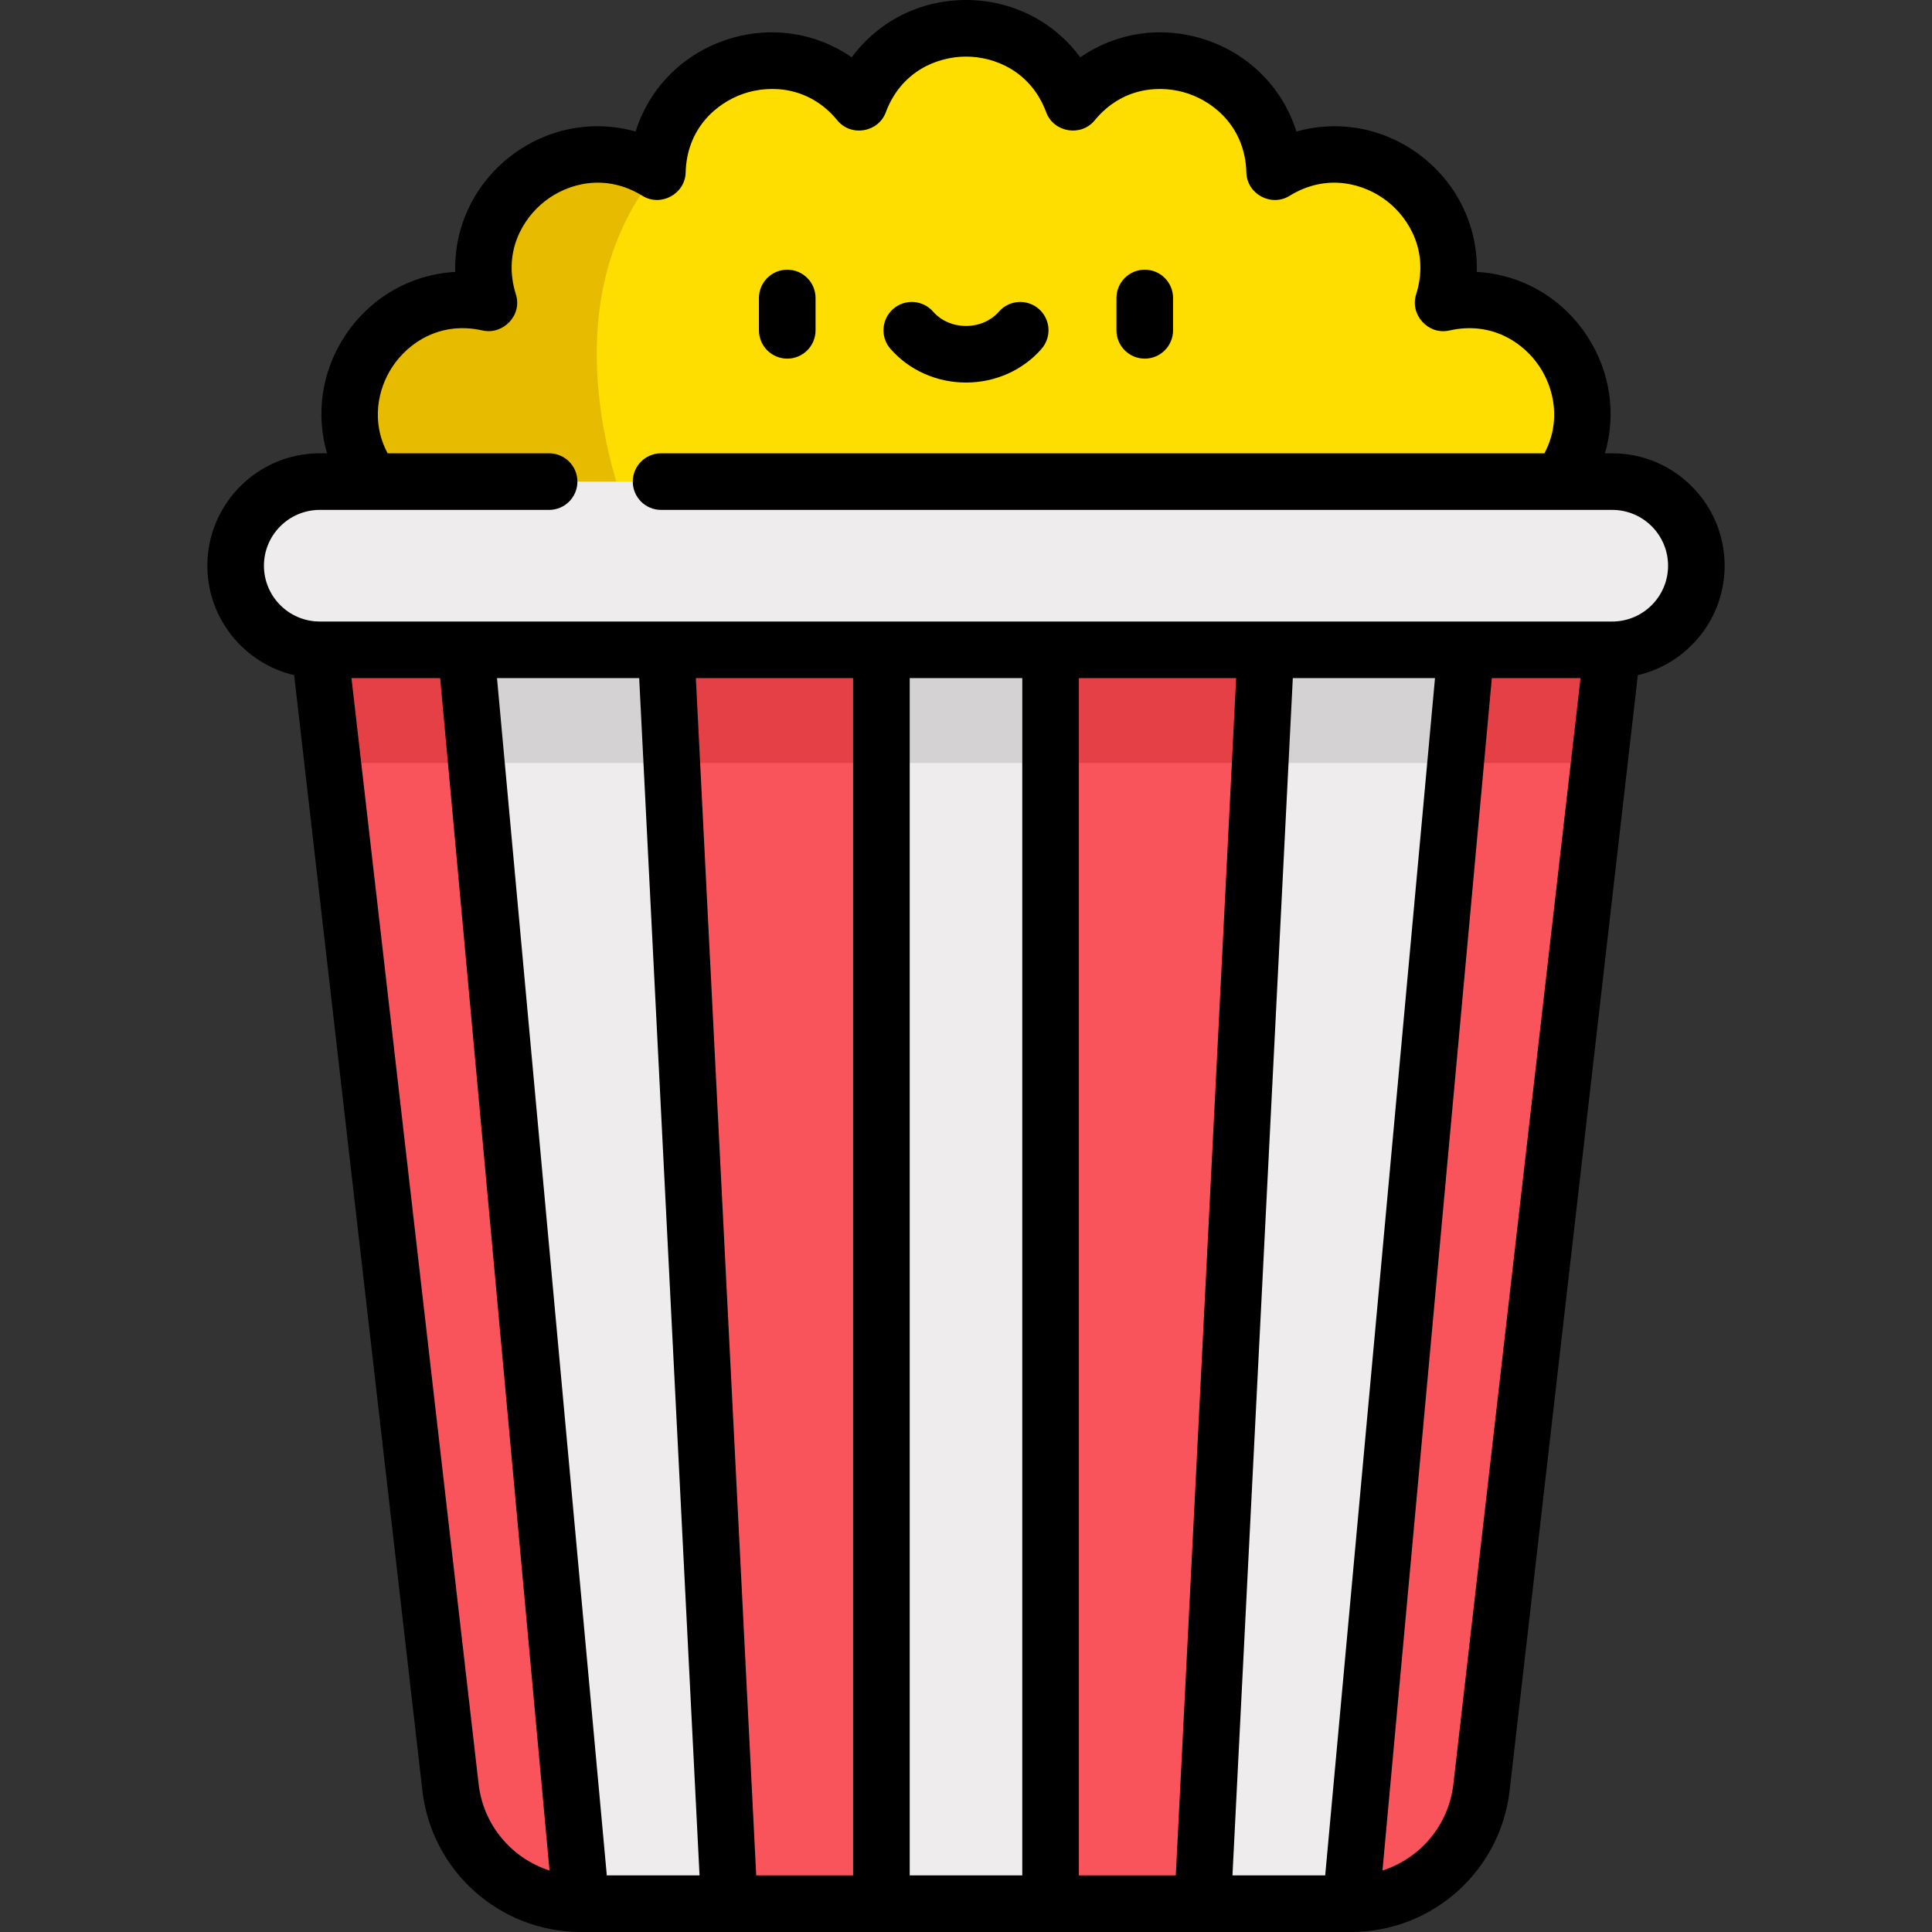 <?xml version="1.0" encoding="iso-8859-1"?>
<!-- Generator: Adobe Illustrator 19.0.0, SVG Export Plug-In . SVG Version: 6.00 Build 0)  -->
<svg version="1.1" id="Capa_1" xmlns="http://www.w3.org/2000/svg" xmlns:xlink="http://www.w3.org/1999/xlink" x="0px" y="0px"
	 viewBox="0 0 512 512" style="enable-background:new 0 0 512 512;" xml:space="preserve">
<rect x="0" y="0" width="512" height="512" fill="#333333" stroke="none"/>
<path style="fill:#FEDD00;" d="M382.436,80.27L382.436,80.27L382.436,80.27c8.398-26.67-20.851-49.436-44.643-34.747l0,0l0,0
	c-0.717-27.952-35.773-39.987-53.507-18.369l0,0l0,0c-9.754-26.205-46.818-26.205-56.572,0l0,0l0,0
	c-17.734-21.618-52.79-9.583-53.507,18.369l0,0l0,0c-23.792-14.688-53.042,8.077-44.643,34.747l0,0l0,0
	c-27.273-6.167-47.545,24.862-30.942,47.36l0,0L256,149.917l157.378-22.287l0,0C429.981,105.132,409.71,74.103,382.436,80.27z"/>
<g>
	<polygon style="fill:#EEECED;" points="176.523,172.213 168.688,161.288 129.083,166.443 129.075,166.443 123.49,172.213 
		119.35,335.472 153.967,504.5 193.273,504.5 208.63,327.208 	"/>
	<polygon style="fill:#EEECED;" points="335.477,172.213 343.313,161.288 382.916,166.443 382.926,166.443 388.509,172.213 
		392.65,335.472 358.034,504.5 318.728,504.5 303.371,327.208 	"/>
	<polygon style="fill:#EEECED;" points="278.417,152.839 256,149.917 233.583,152.839 208.63,327.208 233.583,504.5 278.417,504.5 
		303.371,327.208 	"/>
</g>
<g>
	<polygon style="fill:#D4D2D3;" points="343.313,161.288 335.477,172.212 329.264,202.209 389.27,202.209 388.509,172.212 
		382.926,166.443 382.916,166.443 	"/>
	<polygon style="fill:#D4D2D3;" points="226.518,202.209 285.482,202.209 278.417,152.838 256,149.917 233.583,152.838 	"/>
	<polygon style="fill:#D4D2D3;" points="129.075,166.443 123.49,172.212 122.73,202.209 182.736,202.209 176.523,172.212 
		168.688,161.288 129.083,166.443 	"/>
</g>
<g>
	<polygon style="fill:#F9545B;" points="233.583,152.839 233.583,504.5 193.273,504.5 176.523,172.213 168.688,161.288 	"/>
	<path style="fill:#F9545B;" d="M153.967,504.5c-17.68,0-32.56-13.26-34.579-30.838L84.734,172.213l44.34-5.769l-5.583,5.769
		L153.967,504.5z"/>
	<polygon style="fill:#F9545B;" points="278.417,152.839 278.417,504.5 318.728,504.5 335.477,172.213 343.313,161.288 	"/>
	<path style="fill:#F9545B;" d="M358.034,504.5c17.68,0,32.56-13.26,34.579-30.838l34.653-301.449l-44.34-5.769l5.583,5.769
		L358.034,504.5z"/>
</g>
<path style="fill:#E6BB00;" d="M166.558,137.25c-5.689-14.862-19.074-59.055,7.65-91.728l0,0
	c-23.792-14.688-53.042,8.077-44.643,34.748l0,0c-27.272-6.167-47.545,24.862-30.942,47.36l0,0L166.558,137.25z"/>
<g>
	<polygon style="fill:#E64047;" points="423.818,202.209 427.266,172.212 382.926,166.443 388.509,172.212 385.758,202.209 	"/>
	<polygon style="fill:#E64047;" points="176.523,172.212 178.035,202.209 233.583,202.209 233.583,152.838 168.688,161.288 	"/>
	<polygon style="fill:#E64047;" points="335.478,172.212 333.966,202.209 278.417,202.209 278.417,152.838 343.313,161.288 	"/>
	<polygon style="fill:#E64047;" points="84.734,172.212 88.182,202.209 126.242,202.209 123.49,172.212 129.075,166.443 	"/>
</g>
<path style="fill:#EEECED;" d="M427.263,127.63H84.736c-12.31,0-22.289,9.979-22.289,22.289l0,0c0,12.31,9.979,22.289,22.289,22.289
	h342.527c12.31,0,22.289-9.979,22.289-22.289l0,0C449.553,137.61,439.573,127.63,427.263,127.63z"/>
<path d="M208.63,95.042c4.142,0,7.5-3.358,7.5-7.5v-8.573c0-4.142-3.358-7.5-7.5-7.5c-4.143,0-7.5,3.358-7.5,7.5v8.573
	C201.13,91.684,204.488,95.042,208.63,95.042z"/>
<path d="M303.371,95.042c4.142,0,7.5-3.358,7.5-7.5v-8.573c0-4.142-3.358-7.5-7.5-7.5c-4.143,0-7.5,3.358-7.5,7.5v8.573
	C295.871,91.684,299.229,95.042,303.371,95.042z"/>
<path d="M256,101.377c7.763,0,15.057-3.251,20.012-8.919c2.726-3.119,2.408-7.856-0.711-10.583
	c-3.118-2.726-7.856-2.407-10.583,0.711c-2.106,2.41-5.284,3.792-8.718,3.792c-3.434,0-6.612-1.382-8.719-3.792
	c-2.726-3.119-7.464-3.437-10.583-0.711c-3.119,2.726-3.437,7.464-0.711,10.583C240.943,98.126,248.238,101.377,256,101.377z"/>
<path d="M457.053,149.92c0-16.426-13.364-29.79-29.79-29.79h-1.933c3.012-10.316,1.491-21.569-4.69-31.031
	c-6.711-10.272-17.553-16.392-29.283-17.041c0.321-11.742-4.882-23.053-14.564-30.589s-21.925-9.803-33.229-6.609
	c-3.509-11.21-12.103-20.22-23.708-24.203c-11.604-3.984-23.92-2.152-33.575,4.538C279.323,5.731,268.27,0,256,0
	c-12.27,0-23.323,5.731-30.282,15.194c-9.655-6.69-21.969-8.521-33.575-4.538c-11.604,3.983-20.198,12.993-23.708,24.203
	c-11.303-3.193-23.547-0.926-33.229,6.609c-9.683,7.536-14.885,18.848-14.564,30.589c-11.728,0.65-22.571,6.769-29.282,17.041
	c-6.182,9.462-7.703,20.716-4.691,31.032h-1.933c-16.426,0-29.79,13.364-29.79,29.79c0,14.093,9.84,25.923,23.008,29.001
	l33.98,295.597C114.391,495.886,132.461,512,153.967,512h204.068c21.506,0,39.575-16.114,42.03-37.481l33.981-295.597
	C447.214,175.843,457.053,164.013,457.053,149.92z M69.947,149.92c0-8.155,6.634-14.79,14.79-14.79h60.781
	c4.142,0,7.5-3.358,7.5-7.5s-3.358-7.5-7.5-7.5h-42.792c-4.514-8.447-2.525-17.137,1.192-22.828
	c4.167-6.378,12.658-12.279,23.991-9.718c5.333,1.205,10.574-3.959,8.808-9.567c-3.49-11.083,1.691-20.032,7.703-24.712
	c6.012-4.679,15.959-7.505,25.845-1.402c4.857,2.999,11.293-0.501,11.439-6.189c0.298-11.616,8.104-18.398,15.31-20.872
	c7.206-2.472,17.53-1.916,24.899,7.065c3.624,4.417,10.847,3.191,12.83-2.138C238.797,18.88,248.382,15,256,15
	c7.618,0,17.203,3.88,21.257,14.767c1.992,5.349,9.225,6.535,12.829,2.143c7.369-8.983,17.694-9.542,24.9-7.067
	c7.206,2.474,15.012,9.255,15.31,20.871c0.147,5.708,6.579,9.189,11.438,6.191c9.887-6.103,19.834-3.279,25.846,1.401
	c6.012,4.679,11.193,13.628,7.704,24.71c-1.711,5.436,3.25,10.825,8.807,9.569c11.334-2.563,19.825,3.34,23.992,9.718
	c3.717,5.69,5.705,14.38,1.191,22.827H175.193c-4.142,0-7.5,3.358-7.5,7.5s3.358,7.5,7.5,7.5h252.072
	c8.155,0,14.79,6.634,14.79,14.79s-6.635,14.79-14.813,14.79c0,0-342.479,0-342.503,0C76.581,164.709,69.947,158.075,69.947,149.92z
	 M226.083,497h-25.68l-15.994-317.291h41.674L226.083,497L226.083,497z M126.839,472.806L93.145,179.709h23.501l28.981,315.992
	C135.652,492.506,128.092,483.717,126.839,472.806z M160.811,497L131.71,179.709h37.682L185.385,497H160.811z M241.083,179.709
	h29.833V497h-29.833L241.083,179.709L241.083,179.709z M285.917,179.709h41.673L311.596,497h-25.68L285.917,179.709L285.917,179.709
	z M342.61,179.709h37.681L351.19,497h-24.575L342.61,179.709z M385.162,472.806c-1.254,10.911-8.813,19.699-18.79,22.896
	l28.981-315.992h23.502L385.162,472.806z"/>
<g>
</g>
<g>
</g>
<g>
</g>
<g>
</g>
<g>
</g>
<g>
</g>
<g>
</g>
<g>
</g>
<g>
</g>
<g>
</g>
<g>
</g>
<g>
</g>
<g>
</g>
<g>
</g>
<g>
</g>
</svg>
